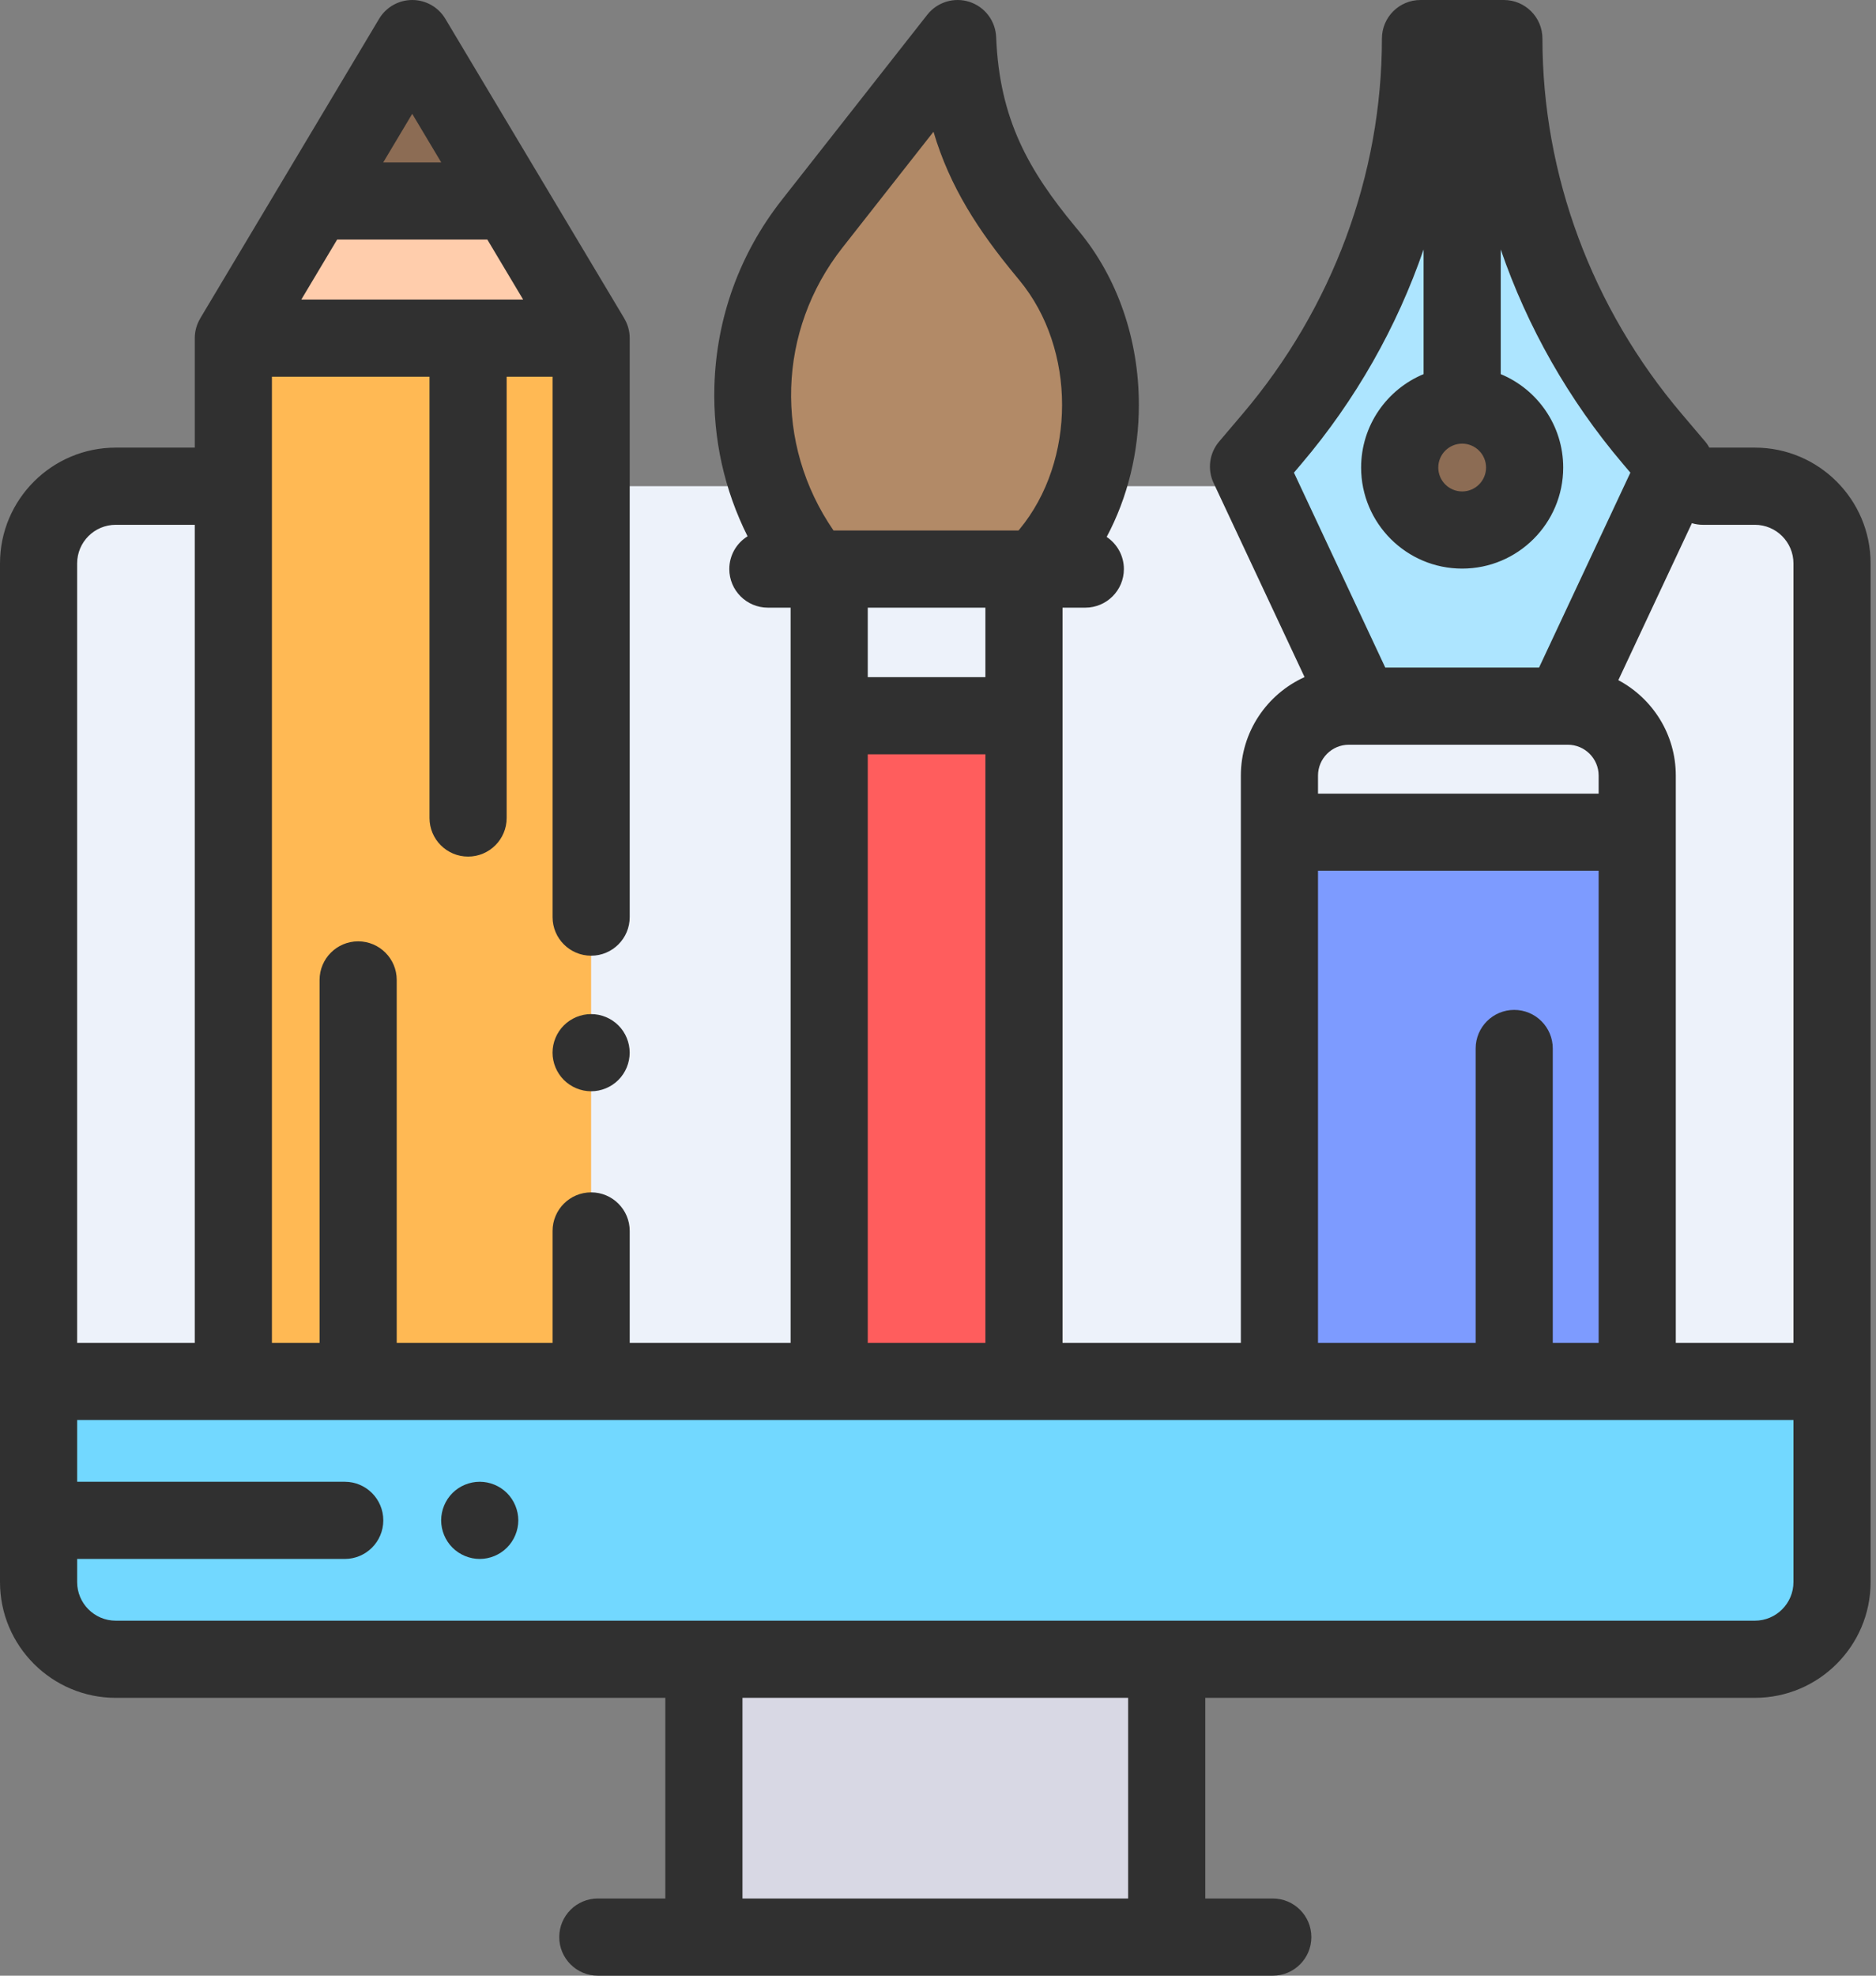 <svg width="57" height="60" viewBox="0 0 57 60" fill="none" xmlns="http://www.w3.org/2000/svg">
<rect x="0" y="0" width="57" height="60" fill="#808080" stroke="none"/>
<path d="M35.449 50.391H21.387V58.828H35.449V50.391Z" fill="#D8D8E4"/>
<path d="M7.09 14.766H3.516C2.221 14.766 1.172 15.815 1.172 17.109V48.047C1.172 49.341 2.221 50.391 3.516 50.391H53.32C54.615 50.391 55.664 49.341 55.664 48.047V17.109C55.664 15.815 54.615 14.766 53.32 14.766H51.738C51.738 14.766 7.09 14.766 7.09 14.766Z" fill="#EDF2FA"/>
<path d="M17.96 10.269H7.09V41.696H17.96V10.269Z" fill="#FFB954"/>
<path d="M31.112 21.736H25.194V41.695H31.112V21.736Z" fill="#FF5D5D"/>
<path d="M38.874 41.696V23.554C38.874 22.389 39.818 21.445 40.983 21.445H47.636C48.8 21.445 49.745 22.389 49.745 23.554V41.696H38.874Z" fill="#7D9BFF"/>
<path d="M1.172 41.953V48.047C1.172 49.341 2.221 50.391 3.516 50.391H53.32C54.615 50.391 55.664 49.341 55.664 48.047V41.953H1.172Z" fill="#72D8FF"/>
<path d="M17.961 10.269L12.525 1.172L7.09 10.269H17.961Z" fill="#FFCDAC"/>
<path d="M9.579 6.103H15.472L12.525 1.172L9.579 6.103Z" fill="#8C6C54"/>
<path d="M31.112 17.282H25.194V21.736H31.112V17.282Z" fill="#EDF2FA"/>
<path d="M24.392 16.821C24.528 16.985 24.671 17.139 24.817 17.282H31.455C31.602 17.139 31.744 16.985 31.881 16.821C33.948 14.321 33.948 10.268 31.881 7.769L31.758 7.62C30.152 5.68 29.203 3.914 29.096 1.172L24.673 6.799C22.383 9.713 22.269 13.782 24.392 16.821Z" fill="#B28A67"/>
<path d="M47.636 21.445H40.983C39.818 21.445 38.874 22.389 38.874 23.554V25.273H49.745V23.554C49.745 22.389 48.801 21.445 47.636 21.445Z" fill="#EDF2FA"/>
<path d="M47.507 21.445L50.918 14.169L50.202 13.327C47.285 9.891 45.693 5.599 45.693 1.172H44.426H43.16C43.16 5.599 41.567 9.891 38.65 13.327L37.934 14.169L41.346 21.445H47.507Z" fill="#ADE5FF"/>
<path d="M44.426 16.096C45.474 16.096 46.324 15.246 46.324 14.198C46.324 13.15 45.474 12.3 44.426 12.3C43.377 12.3 42.528 13.15 42.528 14.198C42.528 15.246 43.377 16.096 44.426 16.096Z" fill="#8C6C54"/>
<path d="M53.32 13.594H51.936C51.9 13.53 51.86 13.468 51.811 13.411L51.096 12.568C48.367 9.355 46.865 5.308 46.865 1.172C46.865 0.525 46.34 0 45.693 0H43.16C42.512 0 41.988 0.525 41.988 1.172C41.988 5.308 40.485 9.355 37.757 12.568L37.041 13.411C36.744 13.761 36.679 14.252 36.873 14.667L39.638 20.563C38.498 21.078 37.702 22.224 37.702 23.554V40.781H32.284V21.736V18.454H32.976C33.623 18.454 34.148 17.929 34.148 17.282C34.148 16.875 33.94 16.517 33.625 16.306C34.261 15.114 34.603 13.734 34.603 12.295C34.603 10.313 33.957 8.44 32.784 7.022L32.661 6.874C31.256 5.174 30.365 3.62 30.267 1.126C30.247 0.635 29.924 0.209 29.457 0.057C28.99 -0.094 28.478 0.062 28.174 0.448L23.752 6.075C22.472 7.704 21.765 9.659 21.706 11.73C21.662 13.329 22.009 14.88 22.714 16.287C22.381 16.493 22.159 16.861 22.159 17.282C22.159 17.929 22.683 18.454 23.33 18.454H24.022V21.736V40.781H19.133V37.383C19.133 36.736 18.608 36.211 17.961 36.211C17.314 36.211 16.789 36.736 16.789 37.383V40.781H12.054V29.76C12.054 29.113 11.529 28.588 10.882 28.588C10.235 28.588 9.71 29.113 9.71 29.76V40.781H8.262V11.441H13.05V24.842C13.05 25.489 13.575 26.014 14.222 26.014C14.87 26.014 15.394 25.489 15.394 24.842V11.441H16.789V27.852C16.789 28.499 17.314 29.024 17.961 29.024C18.608 29.024 19.133 28.499 19.133 27.852V10.269C19.133 10.049 19.071 9.844 18.966 9.669C18.966 9.668 18.966 9.668 18.967 9.668L13.531 0.571C13.32 0.217 12.938 0 12.525 0C12.113 0 11.731 0.217 11.519 0.571L6.084 9.668C6.084 9.668 6.084 9.668 6.085 9.669C5.98 9.844 5.918 10.049 5.918 10.269V13.594H3.516C1.577 13.594 0 15.171 0 17.11V48.047C0 49.985 1.577 51.562 3.516 51.562H20.215V57.656H18.164C17.517 57.656 16.992 58.181 16.992 58.828C16.992 59.475 17.517 60 18.164 60H38.672C39.319 60 39.844 59.475 39.844 58.828C39.844 58.181 39.319 57.656 38.672 57.656H36.621V51.562H53.32C55.259 51.562 56.836 49.985 56.836 48.047V17.11C56.836 15.171 55.259 13.594 53.32 13.594ZM54.492 17.11V40.781H50.917V23.554C50.917 22.299 50.209 21.208 49.171 20.656L51.406 15.889C51.511 15.92 51.623 15.938 51.738 15.938H53.32C53.966 15.938 54.492 16.463 54.492 17.11ZM40.983 22.617H41.346H47.507H47.636C48.153 22.617 48.573 23.038 48.573 23.554V24.102H40.046V23.554C40.046 23.038 40.466 22.617 40.983 22.617ZM45.152 14.199C45.152 14.599 44.827 14.925 44.426 14.925C44.026 14.925 43.7 14.599 43.7 14.199C43.7 13.798 44.026 13.473 44.426 13.473C44.827 13.473 45.152 13.798 45.152 14.199ZM39.543 14.085C41.192 12.144 42.444 9.931 43.254 7.576V11.362C42.141 11.823 41.356 12.921 41.356 14.199C41.356 15.892 42.733 17.268 44.426 17.268C46.119 17.268 47.496 15.892 47.496 14.199C47.496 12.921 46.711 11.823 45.598 11.362V7.576C46.408 9.931 47.66 12.144 49.309 14.085L49.537 14.354L46.762 20.274H42.09L39.315 14.354L39.543 14.085ZM40.046 26.445H48.573V40.781H47.179V31.842C47.179 31.195 46.655 30.67 46.007 30.67C45.36 30.67 44.836 31.195 44.836 31.842V40.781H40.046V26.445ZM26.366 18.454H29.94V20.564H26.366V18.454ZM25.595 7.523L28.363 4.001C28.859 5.68 29.738 7.017 30.855 8.367L30.977 8.516C32.701 10.599 32.701 13.99 30.977 16.074C30.967 16.086 30.957 16.098 30.947 16.11H25.325C25.325 16.11 25.325 16.11 25.325 16.11C23.513 13.481 23.619 10.036 25.595 7.523ZM26.366 22.908H29.94V40.781H26.366V22.908ZM10.244 7.275H14.807L15.895 9.097H9.155L10.244 7.275ZM12.525 3.457L13.406 4.932H11.644L12.525 3.457ZM3.516 15.938H5.918V40.781H2.344V17.11C2.344 16.463 2.869 15.938 3.516 15.938ZM34.277 57.656H22.559V51.562H34.277V57.656ZM53.32 49.219H3.516C2.87 49.219 2.344 48.693 2.344 48.047V47.344H10.475C11.122 47.344 11.646 46.819 11.646 46.172C11.646 45.525 11.122 45 10.475 45H2.344V43.125H54.492V48.047C54.492 48.693 53.966 49.219 53.32 49.219Z" fill="#303030"/>
<path d="M17.96 30.797C17.652 30.797 17.351 30.922 17.132 31.14C16.914 31.358 16.788 31.66 16.788 31.969C16.788 32.278 16.914 32.579 17.132 32.797C17.35 33.015 17.652 33.141 17.96 33.141C18.27 33.141 18.572 33.015 18.789 32.797C19.008 32.579 19.132 32.277 19.132 31.969C19.132 31.66 19.008 31.358 18.789 31.14C18.571 30.922 18.268 30.797 17.96 30.797Z" fill="#303030"/>
<path d="M14.576 45C14.268 45 13.965 45.125 13.747 45.343C13.529 45.561 13.404 45.864 13.404 46.172C13.404 46.48 13.529 46.782 13.747 47C13.965 47.218 14.268 47.344 14.576 47.344C14.885 47.344 15.186 47.218 15.404 47C15.622 46.782 15.748 46.48 15.748 46.172C15.748 45.864 15.622 45.561 15.404 45.343C15.186 45.125 14.884 45 14.576 45Z" fill="#303030"/>
</svg>
